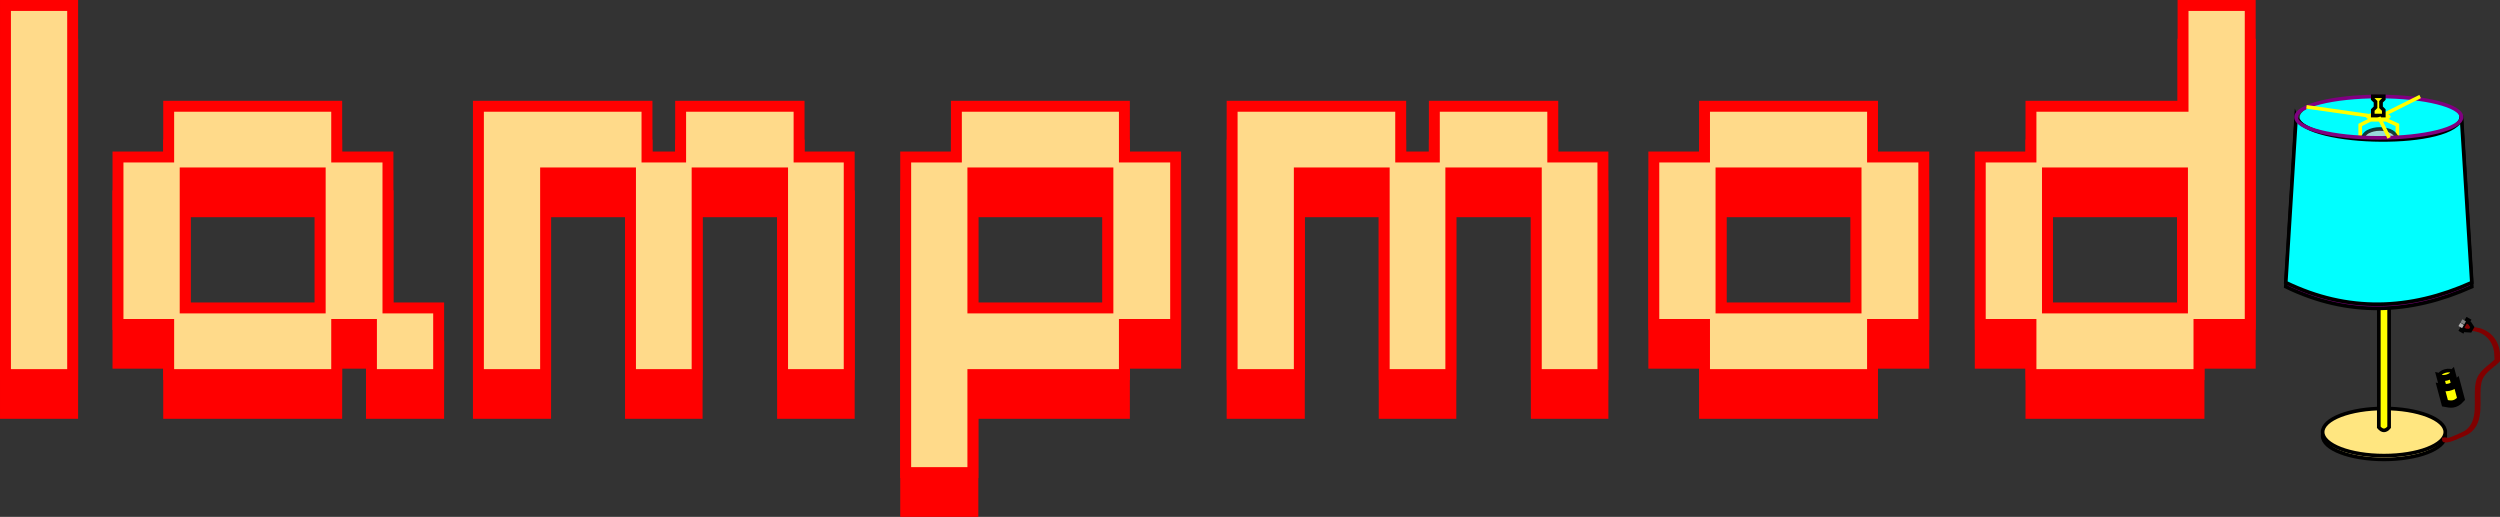 <svg version="1.1" xmlns="http://www.w3.org/2000/svg" xmlns:xlink="http://www.w3.org/1999/xlink" width="343.318" height="70.98" viewBox="0,0,343.318,70.98"><rect x="0" y="0" width="343.318" height="70.98" fill="#333333" stroke="none"/><g transform="translate(-32.201,-147.173)"><g><path d="M106.377,203.189h-7.727v-35.343h21.65v6.962h6.12v-6.962h14.765v6.962h6.885v28.382h-7.65v-27.693h-13.235v27.693h-7.65v-27.693h-13.158zM209.882,203.189h-7.727v-35.343h21.65v6.962h6.12v-6.962h14.765v6.962h6.885v28.382h-7.65v-27.693h-13.235v27.693h-7.65v-27.693h-13.158zM77.689,203.189h-21.573v-6.885h-6.962v-21.497h6.962v-6.962h21.573v6.962h7.038v20.732h6.962v7.65h-7.727v-6.885h-6.273zM333.43,203.189h-21.573v-6.885h-6.962v-21.497h6.962v-6.962h20.885v-13.847h7.727v42.305h-7.038zM165.053,216.653h-7.727v-41.846h6.962v-6.962h21.573v6.962h7.038v21.497h-7.038v6.885h-20.808zM288.601,203.189h-21.573v-6.885h-6.962v-21.497h6.962v-6.962h21.573v6.962h7.038v21.497h-7.038zM41.428,203.189h-7.727v-49.19h7.727zM56.881,175.496v20.043h20.043v-20.043zM165.053,175.496v20.043h20.043v-20.043zM267.793,175.496v20.043h20.043v-20.043zM312.622,175.496v20.043h20.043v-20.043z" fill="#ff0000" fill-rule="evenodd" stroke="#ff0000" stroke-width="3" stroke-linecap="round" stroke-miterlimit="10"/><path d="M106.377,197.863h-7.727v-35.343h21.65v6.962h6.12v-6.962h14.765v6.962h6.885v28.382h-7.65v-27.693h-13.235v27.693h-7.65v-27.693h-13.158zM209.882,197.863h-7.727v-35.343h21.65v6.962h6.12v-6.962h14.765v6.962h6.885v28.382h-7.65v-27.693h-13.235v27.693h-7.65v-27.693h-13.158zM77.689,197.863h-21.573v-6.885h-6.962v-21.497h6.962v-6.962h21.573v6.962h7.038v20.732h6.962v7.65h-7.727v-6.885h-6.273zM333.43,197.863h-21.573v-6.885h-6.962v-21.497h6.962v-6.962h20.885v-13.847h7.727v42.305h-7.038zM165.053,211.327h-7.727v-41.846h6.962v-6.962h21.573v6.962h7.038v21.497h-7.038v6.885h-20.808zM288.601,197.863h-21.573v-6.885h-6.962v-21.497h6.962v-6.962h21.573v6.962h7.038v21.497h-7.038zM41.428,197.863h-7.727v-49.19h7.727zM56.881,170.17v20.043h20.043v-20.043zM165.053,170.17v20.043h20.043v-20.043zM267.793,170.17v20.043h20.043v-20.043zM312.622,170.17v20.043h20.043v-20.043z" fill="#ffad00" fill-rule="evenodd" stroke="#ff0000" stroke-width="3" stroke-linecap="round" stroke-miterlimit="10"/><path d="M106.377,197.863h-7.727v-35.343h21.65v6.962h6.12v-6.962h14.765v6.962h6.885v28.382h-7.65v-27.693h-13.235v27.693h-7.65v-27.693h-13.158zM209.882,197.863h-7.727v-35.343h21.65v6.962h6.12v-6.962h14.765v6.962h6.885v28.382h-7.65v-27.693h-13.235v27.693h-7.65v-27.693h-13.158zM77.689,197.863h-21.573v-6.885h-6.962v-21.497h6.962v-6.962h21.573v6.962h7.038v20.732h6.962v7.65h-7.727v-6.885h-6.273zM333.43,197.863h-21.573v-6.885h-6.962v-21.497h6.962v-6.962h20.885v-13.847h7.727v42.305h-7.038zM165.053,211.327h-7.727v-41.846h6.962v-6.962h21.573v6.962h7.038v21.497h-7.038v6.885h-20.808zM288.601,197.863h-21.573v-6.885h-6.962v-21.497h6.962v-6.962h21.573v6.962h7.038v21.497h-7.038zM41.428,197.863h-7.727v-49.19h7.727zM56.881,170.17v20.043h20.043v-20.043zM165.053,170.17v20.043h20.043v-20.043zM267.793,170.17v20.043h20.043v-20.043zM312.622,170.17v20.043h20.043v-20.043z" fill="#ffda8a" fill-rule="evenodd" stroke="#000000" stroke-width="0" stroke-linecap="round" stroke-miterlimit="10"/><g fill="#ffff00" stroke="#000000"><path d="M368.552,200.34c-0.61,0.163 -1.157,0.098 -1.222,-0.146c-0.065,-0.244 0.376,-0.574 0.985,-0.737c0.61,-0.163 1.157,-0.098 1.222,0.146c0.065,0.244 -0.376,0.574 -0.985,0.737z" fill-rule="nonzero" stroke-width="0.5" stroke-linecap="square" stroke-miterlimit="4"/><g><path d="M367.743,200.557l-0.434,-1.619c0.618,0.15 1.158,0.005 1.619,-0.434l0.434,1.619c-0.305,0.457 -0.668,0.838 -1.619,0.434z" fill-rule="evenodd" stroke-width="1" stroke-linecap="butt" stroke-miterlimit="10"/><path d="M368.195,198.859c-0.467,0.125 -0.89,0.062 -0.945,-0.141c-0.054,-0.203 0.28,-0.469 0.748,-0.595c0.467,-0.125 0.89,-0.062 0.945,0.141c0.054,0.203 -0.28,0.469 -0.748,0.595z" fill-rule="nonzero" stroke-width="0.5" stroke-linecap="square" stroke-miterlimit="4"/></g><path d="M367.961,202.549l-0.591,-2.207c0.741,0.131 1.48,0.107 2.207,-0.591l0.591,2.207c-0.822,0.923 -1.51,0.721 -2.207,0.591z" fill-rule="evenodd" stroke-width="1" stroke-linecap="butt" stroke-miterlimit="10"/></g><g fill="#ffe680" fill-rule="nonzero" stroke="#000000" stroke-width="0.5" stroke-linecap="square" stroke-miterlimit="4"><path d="M359.584,210.26c-4.651,0 -8.422,-1.45 -8.422,-3.239c0,-1.789 3.771,-3.239 8.422,-3.239c4.651,0 8.422,1.45 8.422,3.239c0,1.789 -3.771,3.239 -8.422,3.239z"/><path d="M359.584,209.742c-4.651,0 -8.422,-1.45 -8.422,-3.239c0,-1.789 3.771,-3.239 8.422,-3.239c4.651,0 8.422,1.45 8.422,3.239c0,1.789 -3.771,3.239 -8.422,3.239z"/></g><path d="M360.294,181.717v24.131c-0.473,0.568 -0.946,0.568 -1.419,0v-24.131z" fill="#ffff00" fill-rule="evenodd" stroke="#000000" stroke-width="0.5" stroke-linecap="butt" stroke-miterlimit="10"/><path d="M370.23,163.832l1.419,22.711c-8.517,3.822 -17.033,4.125 -25.55,0l1.419,-22.711z" fill="#800080" fill-rule="evenodd" stroke="#000000" stroke-width="0.5" stroke-linecap="butt" stroke-miterlimit="10"/><path d="M371.65,192.363c2.141,-0.028 3.62,1.607 3.62,3.62c0,0.091 0.066,0.643 0,0.71c-0.995,0.995 -2.251,1.53 -2.555,3.052c-0.442,2.211 0.618,5.313 -1.632,6.813c-0.188,0.125 -2.914,1.4 -2.981,1.065c-0.023,-0.116 0,-0.237 0,-0.355" fill="none" fill-rule="evenodd" stroke="#800000" stroke-width="0.5" stroke-linecap="butt" stroke-miterlimit="10"/><path d="M371.366,192.363c2.141,-0.028 3.62,1.607 3.62,3.62c0,0.091 0.066,0.643 0,0.71c-0.995,0.995 -2.251,1.53 -2.555,3.052c-0.442,2.211 0.618,5.313 -1.632,6.813c-0.188,0.125 -2.914,1.4 -2.981,1.065c-0.023,-0.116 0,-0.237 0,-0.355" fill="none" fill-rule="evenodd" stroke="#800000" stroke-width="0.5" stroke-linecap="butt" stroke-miterlimit="10"/><g fill-rule="evenodd" stroke-width="0.5" stroke-linecap="butt" stroke-miterlimit="10"><path d="M370.791,192.551l-0.248,-0.143l-0.143,0.248l-0.248,-0.143l0.859,-1.487l0.248,0.143l-0.143,0.248l0.248,0.143l0.353,0.534l-0.286,0.496z" fill="#800000" stroke="#000000"/><path d="M370.724,191.521v0l-0.496,-0.286" fill="none" stroke="#808080"/><path d="M370.438,192.017l-0.496,-0.286" fill="#b3b3b3" stroke="#b3b3b3"/></g><path d="M358.981,166.103c-6.056,0 -10.965,-1.271 -10.965,-2.839c0,-1.568 4.909,-2.839 10.965,-2.839c6.056,0 10.965,1.271 10.965,2.839c0,1.568 -4.909,2.839 -10.965,2.839z" fill="#00ffff" fill-rule="nonzero" stroke="none" stroke-width="0.5" stroke-linecap="square" stroke-miterlimit="4"/><path d="M359.868,163.619l1.561,0.71v6.388l-1.845,3.549h-1.419l-1.845,-3.549v-6.388l1.419,-0.71z" fill="none" fill-rule="evenodd" stroke="#ffff00" stroke-width="0.5" stroke-linecap="butt" stroke-miterlimit="10"/><g fill="#cccccc" stroke-width="0.5" stroke-linecap="butt" stroke-miterlimit="10"><path d="M361.207,169.257c-0.643,0.9 -1.195,2.256 -1.195,2.256v1.991h-1.991v-1.991c0,0 -0.552,-1.356 -1.195,-2.256c-0.664,-0.929 -0.398,-2.522 -0.398,-2.522c0,0 0.226,-1.084 0.929,-1.46c0.975,-0.522 2.343,-0.522 3.318,0c0.703,0.376 0.929,1.46 0.929,1.46c0,0 0.265,1.593 -0.398,2.522z" fill-rule="evenodd" stroke="#000000" opacity="0.75"/><path d="M360.01,173.486h-1.986v-1.97h1.986z" fill-rule="evenodd" stroke="#000000"/><g fill-rule="evenodd" stroke="#000000"><path d="M359.946,172.309l-1.883,-0.143l-0.492,-0.289l0.449,-0.217l1.883,0.143l0.492,0.289z"/><path d="M359.887,172.316l-1.782,-0.149l-0.473,-0.297l0.501,0.007l1.632,0.154l0.581,0.077z"/></g><path d="M359.964,173.504l-0.637,0.666h-0.637l-0.671,-0.666z" fill-rule="evenodd" stroke="#000000"/><path d="M359.641,173.825l-0.416,0.356h-0.416l-0.416,-0.356z" fill-rule="evenodd" stroke="#000000"/><g fill-rule="evenodd" stroke="#000000"><path d="M359.971,172.972l-1.883,-0.143l-0.492,-0.289l0.449,-0.217l1.883,0.143l0.492,0.289z"/><path d="M359.911,172.979l-1.782,-0.149l-0.473,-0.297l0.501,0.007l1.632,0.154l0.581,0.077z"/></g><g fill-rule="evenodd" stroke="#000000"><path d="M359.996,173.635l-1.883,-0.143l-0.492,-0.289l0.449,-0.217l1.883,0.143l0.492,0.289z"/><path d="M359.936,173.642l-1.782,-0.149l-0.473,-0.297l0.501,0.007l1.632,0.154l0.581,0.077z"/></g><path d="M359.249,168.594c-0.568,0 -1.029,-0.535 -1.029,-1.195c0,-0.66 0.461,-1.195 1.029,-1.195c0.568,0 1.029,0.535 1.029,1.195c0,0.66 -0.461,1.195 -1.029,1.195z" fill-rule="nonzero" stroke="none"/></g><path d="M370.23,163.264l1.419,22.711c-8.517,3.822 -17.033,4.125 -25.55,0l1.419,-22.711c1.489,4.033 22.02,4.301 22.711,0z" fill="#00ffff" fill-rule="evenodd" stroke="#000000" stroke-width="0.5" stroke-linecap="butt" stroke-miterlimit="10"/><path d="M358.875,166.103c-6.271,0 -11.356,-1.271 -11.356,-2.839c0,-1.568 5.084,-2.839 11.356,-2.839c6.271,0 11.356,1.271 11.356,2.839c0,1.568 -5.084,2.839 -11.356,2.839z" fill="none" fill-rule="nonzero" stroke="#800080" stroke-width="0.5" stroke-linecap="square" stroke-miterlimit="4"/><path d="M364.553,160.425l-5.678,2.839l-9.936,-1.419" fill="none" fill-rule="evenodd" stroke="#ffff00" stroke-width="0.5" stroke-linecap="butt" stroke-miterlimit="10"/><g fill="#ffff00" stroke-width="0.5"><path d="M358.804,163.761c-0.941,0 -1.703,-0.254 -1.703,-0.568c0,-0.314 0.763,-0.568 1.703,-0.568c0.941,0 1.703,0.254 1.703,0.568c0,0.314 -0.763,0.568 -1.703,0.568z" fill-rule="nonzero" stroke="none" stroke-linecap="square" stroke-miterlimit="4"/><path d="M358.047,163.042v-0.757l0.379,-0.379v-0.757l-0.379,-0.379v-0.379h1.514v0.379l-0.379,0.379v0.757l0.379,0.379v0.757z" fill-rule="evenodd" stroke="#000000" stroke-linecap="butt" stroke-miterlimit="10"/></g><path d="M360.294,166.103l-1.419,-2.839" fill="#ffff00" fill-rule="evenodd" stroke="#ffff00" stroke-width="0.5" stroke-linecap="butt" stroke-miterlimit="10"/></g></g></svg><!--rotationCenter:207.79895:32.826975000000004-->